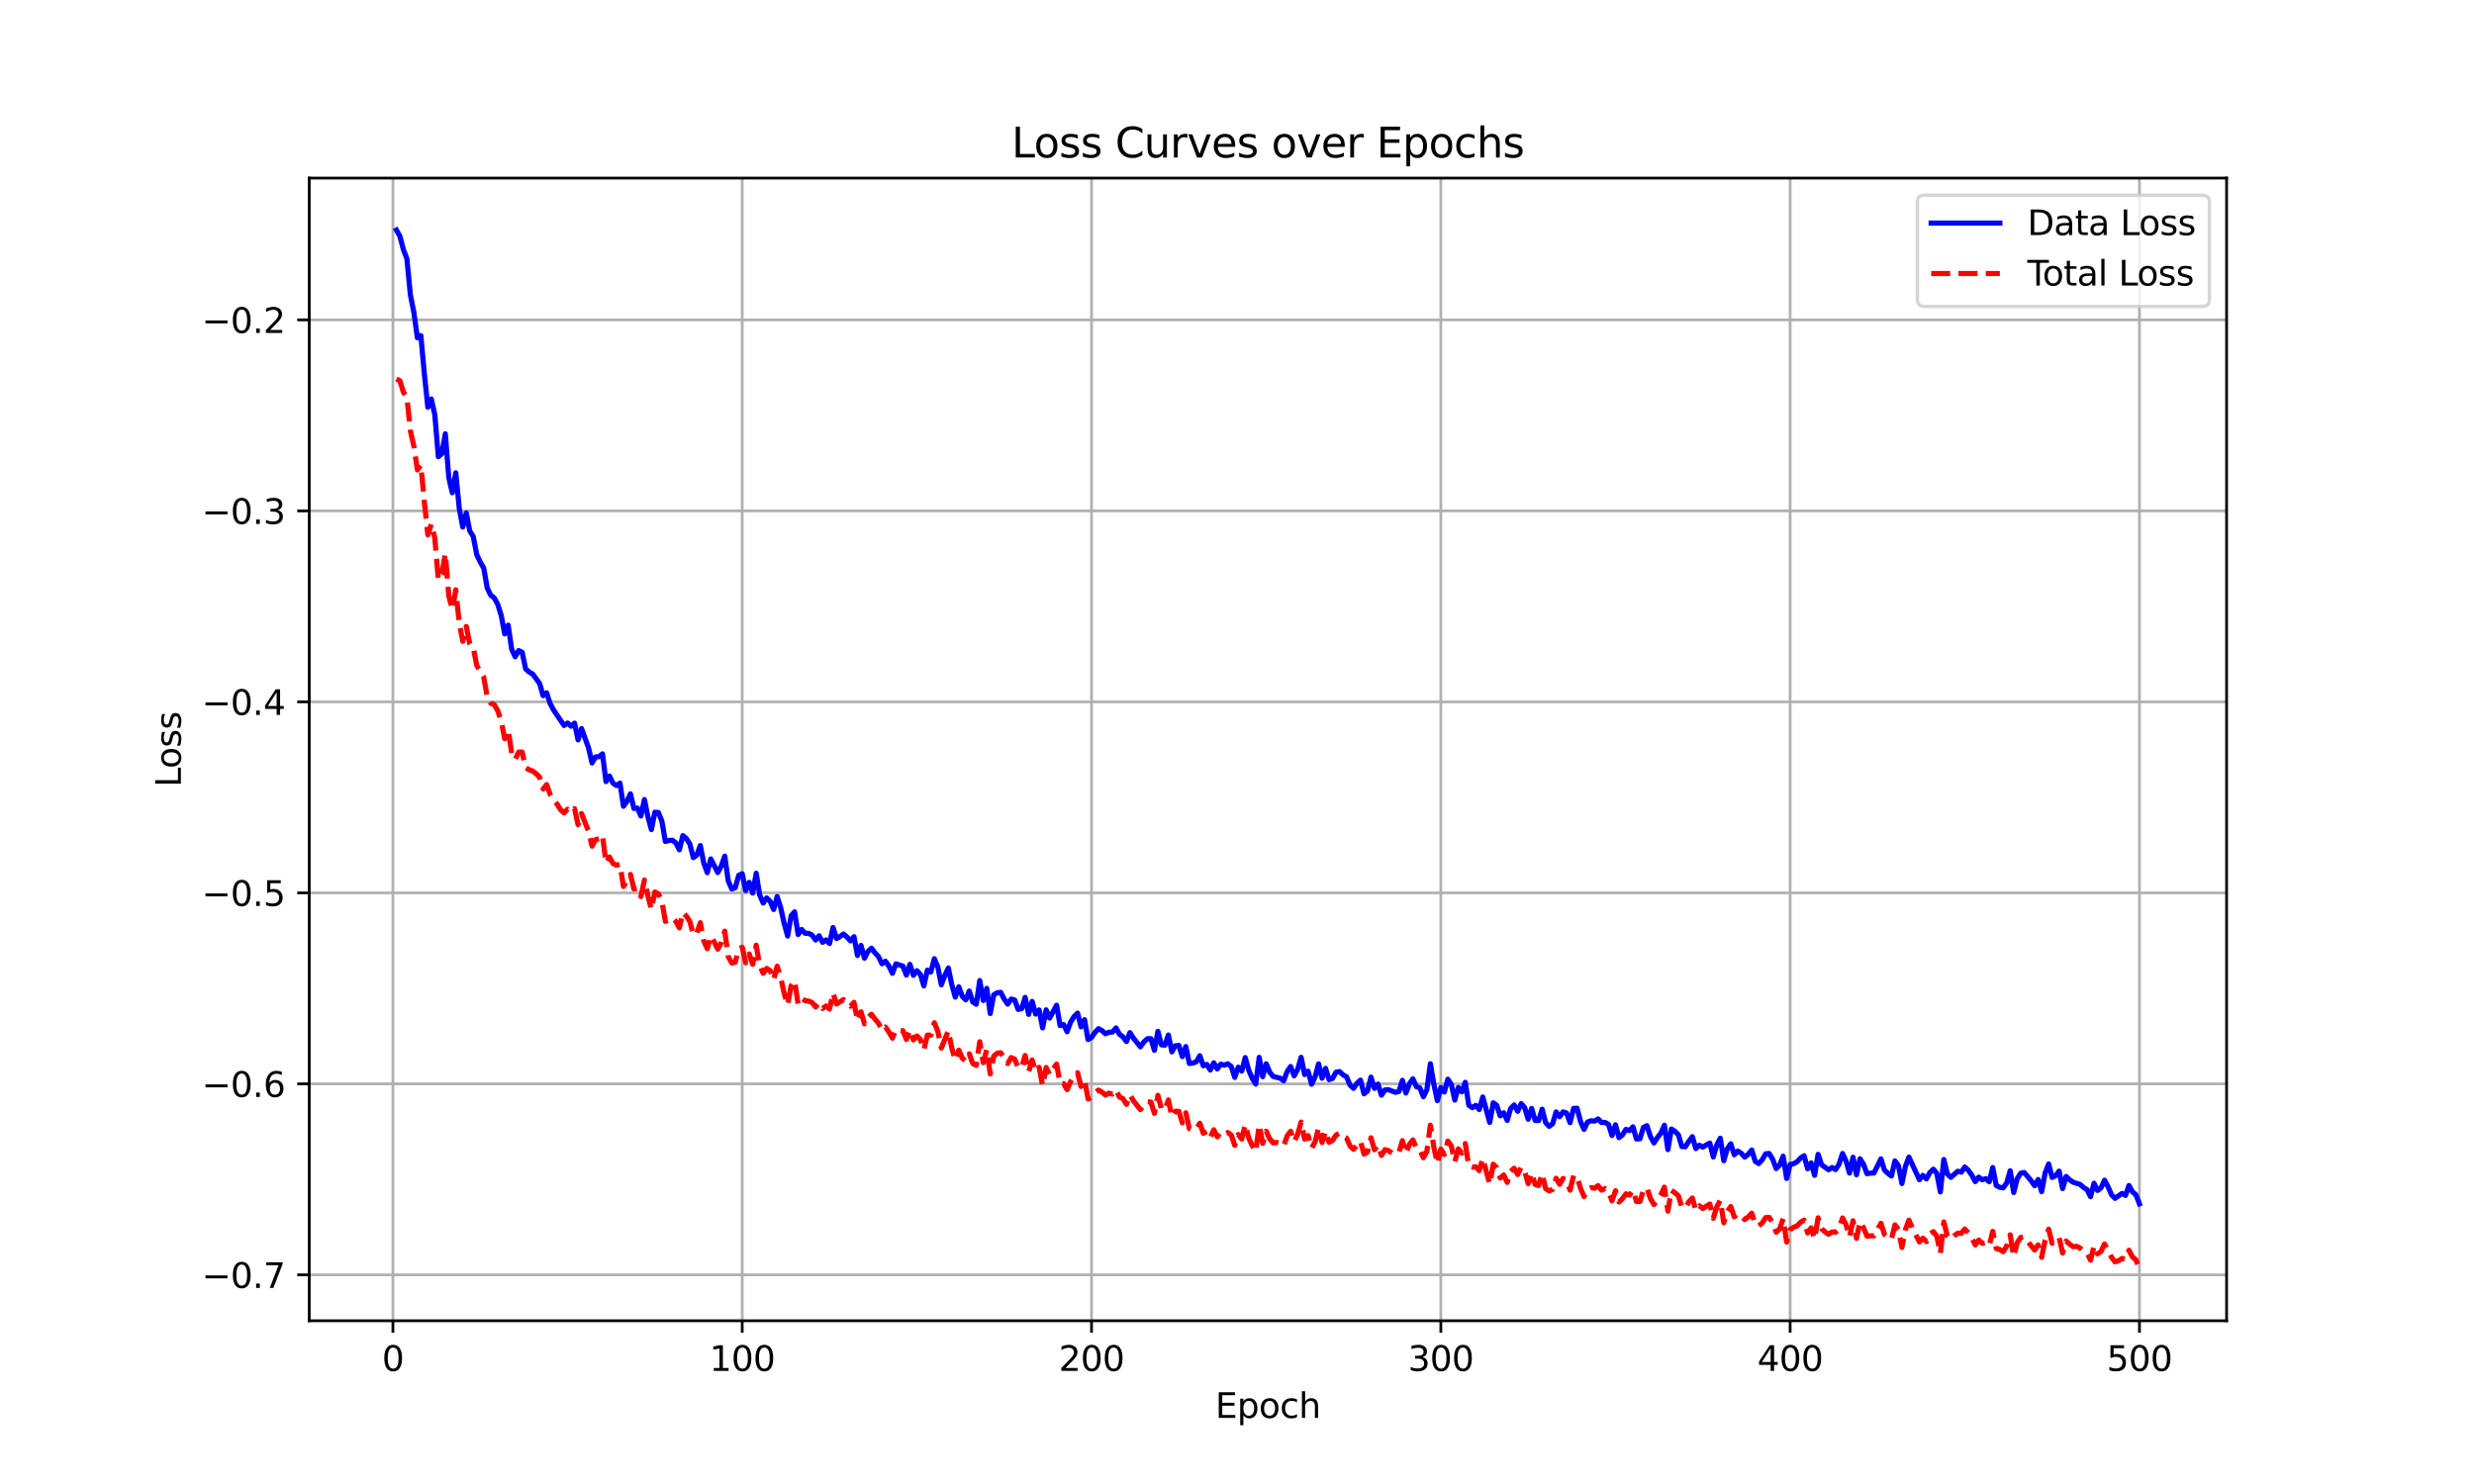 <?xml version="1.0" encoding="utf-8" standalone="no"?>
<!DOCTYPE svg PUBLIC "-//W3C//DTD SVG 1.1//EN"
  "http://www.w3.org/Graphics/SVG/1.1/DTD/svg11.dtd">
<svg xmlns:xlink="http://www.w3.org/1999/xlink" width="720pt" height="432pt" viewBox="0 0 720 432" xmlns="http://www.w3.org/2000/svg" version="1.1">
 <defs>
  <style type="text/css">*{stroke-linejoin: round; stroke-linecap: butt}</style>
 </defs>
 <g id="figure_1">
  <g id="patch_1">
   <path d="M 0 432 
L 720 432 
L 720 0 
L 0 0 
z
" style="fill: #ffffff"/>
  </g>
  <g id="axes_1">
   <g id="patch_2">
    <path d="M 90 384.48 
L 648 384.48 
L 648 51.84 
L 90 51.84 
z
" style="fill: #ffffff"/>
   </g>
   <g id="matplotlib.axis_1">
    <g id="xtick_1">
     <g id="line2d_1">
      <path d="M 114.347 384.48 
L 114.347 51.84 
" clip-path="url(#p9aa59111df)" style="fill: none; stroke: #b0b0b0; stroke-width: 0.8; stroke-linecap: square"/>
     </g>
     <g id="line2d_2">
      <defs>
       <path id="md0931bf621" d="M 0 0 
L 0 3.5 
" style="stroke: #000000; stroke-width: 0.8"/>
      </defs>
      <g>
       <use xlink:href="#md0931bf621" x="114.347" y="384.48" style="stroke: #000000; stroke-width: 0.8"/>
      </g>
     </g>
     <g id="text_1">
      <!-- 0 -->
      <g transform="translate(111.166 399.078) scale(0.1 -0.1)">
       <defs>
        <path id="DejaVuSans-30" d="M 2034 4250 
Q 1547 4250 1301 3770 
Q 1056 3291 1056 2328 
Q 1056 1369 1301 889 
Q 1547 409 2034 409 
Q 2525 409 2770 889 
Q 3016 1369 3016 2328 
Q 3016 3291 2770 3770 
Q 2525 4250 2034 4250 
z
M 2034 4750 
Q 2819 4750 3233 4129 
Q 3647 3509 3647 2328 
Q 3647 1150 3233 529 
Q 2819 -91 2034 -91 
Q 1250 -91 836 529 
Q 422 1150 422 2328 
Q 422 3509 836 4129 
Q 1250 4750 2034 4750 
z
" transform="scale(0.016)"/>
       </defs>
       <use xlink:href="#DejaVuSans-30"/>
      </g>
     </g>
    </g>
    <g id="xtick_2">
     <g id="line2d_3">
      <path d="M 216.005 384.48 
L 216.005 51.84 
" clip-path="url(#p9aa59111df)" style="fill: none; stroke: #b0b0b0; stroke-width: 0.8; stroke-linecap: square"/>
     </g>
     <g id="line2d_4">
      <g>
       <use xlink:href="#md0931bf621" x="216.005" y="384.48" style="stroke: #000000; stroke-width: 0.8"/>
      </g>
     </g>
     <g id="text_2">
      <!-- 100 -->
      <g transform="translate(206.461 399.078) scale(0.1 -0.1)">
       <defs>
        <path id="DejaVuSans-31" d="M 794 531 
L 1825 531 
L 1825 4091 
L 703 3866 
L 703 4441 
L 1819 4666 
L 2450 4666 
L 2450 531 
L 3481 531 
L 3481 0 
L 794 0 
L 794 531 
z
" transform="scale(0.016)"/>
       </defs>
       <use xlink:href="#DejaVuSans-31"/>
       <use xlink:href="#DejaVuSans-30" x="63.623"/>
       <use xlink:href="#DejaVuSans-30" x="127.246"/>
      </g>
     </g>
    </g>
    <g id="xtick_3">
     <g id="line2d_5">
      <path d="M 317.663 384.48 
L 317.663 51.84 
" clip-path="url(#p9aa59111df)" style="fill: none; stroke: #b0b0b0; stroke-width: 0.8; stroke-linecap: square"/>
     </g>
     <g id="line2d_6">
      <g>
       <use xlink:href="#md0931bf621" x="317.663" y="384.48" style="stroke: #000000; stroke-width: 0.8"/>
      </g>
     </g>
     <g id="text_3">
      <!-- 200 -->
      <g transform="translate(308.119 399.078) scale(0.1 -0.1)">
       <defs>
        <path id="DejaVuSans-32" d="M 1228 531 
L 3431 531 
L 3431 0 
L 469 0 
L 469 531 
Q 828 903 1448 1529 
Q 2069 2156 2228 2338 
Q 2531 2678 2651 2914 
Q 2772 3150 2772 3378 
Q 2772 3750 2511 3984 
Q 2250 4219 1831 4219 
Q 1534 4219 1204 4116 
Q 875 4013 500 3803 
L 500 4441 
Q 881 4594 1212 4672 
Q 1544 4750 1819 4750 
Q 2544 4750 2975 4387 
Q 3406 4025 3406 3419 
Q 3406 3131 3298 2873 
Q 3191 2616 2906 2266 
Q 2828 2175 2409 1742 
Q 1991 1309 1228 531 
z
" transform="scale(0.016)"/>
       </defs>
       <use xlink:href="#DejaVuSans-32"/>
       <use xlink:href="#DejaVuSans-30" x="63.623"/>
       <use xlink:href="#DejaVuSans-30" x="127.246"/>
      </g>
     </g>
    </g>
    <g id="xtick_4">
     <g id="line2d_7">
      <path d="M 419.321 384.48 
L 419.321 51.84 
" clip-path="url(#p9aa59111df)" style="fill: none; stroke: #b0b0b0; stroke-width: 0.8; stroke-linecap: square"/>
     </g>
     <g id="line2d_8">
      <g>
       <use xlink:href="#md0931bf621" x="419.321" y="384.48" style="stroke: #000000; stroke-width: 0.8"/>
      </g>
     </g>
     <g id="text_4">
      <!-- 300 -->
      <g transform="translate(409.777 399.078) scale(0.1 -0.1)">
       <defs>
        <path id="DejaVuSans-33" d="M 2597 2516 
Q 3050 2419 3304 2112 
Q 3559 1806 3559 1356 
Q 3559 666 3084 287 
Q 2609 -91 1734 -91 
Q 1441 -91 1130 -33 
Q 819 25 488 141 
L 488 750 
Q 750 597 1062 519 
Q 1375 441 1716 441 
Q 2309 441 2620 675 
Q 2931 909 2931 1356 
Q 2931 1769 2642 2001 
Q 2353 2234 1838 2234 
L 1294 2234 
L 1294 2753 
L 1863 2753 
Q 2328 2753 2575 2939 
Q 2822 3125 2822 3475 
Q 2822 3834 2567 4026 
Q 2313 4219 1838 4219 
Q 1578 4219 1281 4162 
Q 984 4106 628 3988 
L 628 4550 
Q 988 4650 1302 4700 
Q 1616 4750 1894 4750 
Q 2613 4750 3031 4423 
Q 3450 4097 3450 3541 
Q 3450 3153 3228 2886 
Q 3006 2619 2597 2516 
z
" transform="scale(0.016)"/>
       </defs>
       <use xlink:href="#DejaVuSans-33"/>
       <use xlink:href="#DejaVuSans-30" x="63.623"/>
       <use xlink:href="#DejaVuSans-30" x="127.246"/>
      </g>
     </g>
    </g>
    <g id="xtick_5">
     <g id="line2d_9">
      <path d="M 520.979 384.48 
L 520.979 51.84 
" clip-path="url(#p9aa59111df)" style="fill: none; stroke: #b0b0b0; stroke-width: 0.8; stroke-linecap: square"/>
     </g>
     <g id="line2d_10">
      <g>
       <use xlink:href="#md0931bf621" x="520.979" y="384.48" style="stroke: #000000; stroke-width: 0.8"/>
      </g>
     </g>
     <g id="text_5">
      <!-- 400 -->
      <g transform="translate(511.435 399.078) scale(0.1 -0.1)">
       <defs>
        <path id="DejaVuSans-34" d="M 2419 4116 
L 825 1625 
L 2419 1625 
L 2419 4116 
z
M 2253 4666 
L 3047 4666 
L 3047 1625 
L 3713 1625 
L 3713 1100 
L 3047 1100 
L 3047 0 
L 2419 0 
L 2419 1100 
L 313 1100 
L 313 1709 
L 2253 4666 
z
" transform="scale(0.016)"/>
       </defs>
       <use xlink:href="#DejaVuSans-34"/>
       <use xlink:href="#DejaVuSans-30" x="63.623"/>
       <use xlink:href="#DejaVuSans-30" x="127.246"/>
      </g>
     </g>
    </g>
    <g id="xtick_6">
     <g id="line2d_11">
      <path d="M 622.636 384.48 
L 622.636 51.84 
" clip-path="url(#p9aa59111df)" style="fill: none; stroke: #b0b0b0; stroke-width: 0.8; stroke-linecap: square"/>
     </g>
     <g id="line2d_12">
      <g>
       <use xlink:href="#md0931bf621" x="622.636" y="384.48" style="stroke: #000000; stroke-width: 0.8"/>
      </g>
     </g>
     <g id="text_6">
      <!-- 500 -->
      <g transform="translate(613.093 399.078) scale(0.1 -0.1)">
       <defs>
        <path id="DejaVuSans-35" d="M 691 4666 
L 3169 4666 
L 3169 4134 
L 1269 4134 
L 1269 2991 
Q 1406 3038 1543 3061 
Q 1681 3084 1819 3084 
Q 2600 3084 3056 2656 
Q 3513 2228 3513 1497 
Q 3513 744 3044 326 
Q 2575 -91 1722 -91 
Q 1428 -91 1123 -41 
Q 819 9 494 109 
L 494 744 
Q 775 591 1075 516 
Q 1375 441 1709 441 
Q 2250 441 2565 725 
Q 2881 1009 2881 1497 
Q 2881 1984 2565 2268 
Q 2250 2553 1709 2553 
Q 1456 2553 1204 2497 
Q 953 2441 691 2322 
L 691 4666 
z
" transform="scale(0.016)"/>
       </defs>
       <use xlink:href="#DejaVuSans-35"/>
       <use xlink:href="#DejaVuSans-30" x="63.623"/>
       <use xlink:href="#DejaVuSans-30" x="127.246"/>
      </g>
     </g>
    </g>
    <g id="text_7">
     <!-- Epoch -->
     <g transform="translate(353.689 412.757) scale(0.1 -0.1)">
      <defs>
       <path id="DejaVuSans-45" d="M 628 4666 
L 3578 4666 
L 3578 4134 
L 1259 4134 
L 1259 2753 
L 3481 2753 
L 3481 2222 
L 1259 2222 
L 1259 531 
L 3634 531 
L 3634 0 
L 628 0 
L 628 4666 
z
" transform="scale(0.016)"/>
       <path id="DejaVuSans-70" d="M 1159 525 
L 1159 -1331 
L 581 -1331 
L 581 3500 
L 1159 3500 
L 1159 2969 
Q 1341 3281 1617 3432 
Q 1894 3584 2278 3584 
Q 2916 3584 3314 3078 
Q 3713 2572 3713 1747 
Q 3713 922 3314 415 
Q 2916 -91 2278 -91 
Q 1894 -91 1617 61 
Q 1341 213 1159 525 
z
M 3116 1747 
Q 3116 2381 2855 2742 
Q 2594 3103 2138 3103 
Q 1681 3103 1420 2742 
Q 1159 2381 1159 1747 
Q 1159 1113 1420 752 
Q 1681 391 2138 391 
Q 2594 391 2855 752 
Q 3116 1113 3116 1747 
z
" transform="scale(0.016)"/>
       <path id="DejaVuSans-6f" d="M 1959 3097 
Q 1497 3097 1228 2736 
Q 959 2375 959 1747 
Q 959 1119 1226 758 
Q 1494 397 1959 397 
Q 2419 397 2687 759 
Q 2956 1122 2956 1747 
Q 2956 2369 2687 2733 
Q 2419 3097 1959 3097 
z
M 1959 3584 
Q 2709 3584 3137 3096 
Q 3566 2609 3566 1747 
Q 3566 888 3137 398 
Q 2709 -91 1959 -91 
Q 1206 -91 779 398 
Q 353 888 353 1747 
Q 353 2609 779 3096 
Q 1206 3584 1959 3584 
z
" transform="scale(0.016)"/>
       <path id="DejaVuSans-63" d="M 3122 3366 
L 3122 2828 
Q 2878 2963 2633 3030 
Q 2388 3097 2138 3097 
Q 1578 3097 1268 2742 
Q 959 2388 959 1747 
Q 959 1106 1268 751 
Q 1578 397 2138 397 
Q 2388 397 2633 464 
Q 2878 531 3122 666 
L 3122 134 
Q 2881 22 2623 -34 
Q 2366 -91 2075 -91 
Q 1284 -91 818 406 
Q 353 903 353 1747 
Q 353 2603 823 3093 
Q 1294 3584 2113 3584 
Q 2378 3584 2631 3529 
Q 2884 3475 3122 3366 
z
" transform="scale(0.016)"/>
       <path id="DejaVuSans-68" d="M 3513 2113 
L 3513 0 
L 2938 0 
L 2938 2094 
Q 2938 2591 2744 2837 
Q 2550 3084 2163 3084 
Q 1697 3084 1428 2787 
Q 1159 2491 1159 1978 
L 1159 0 
L 581 0 
L 581 4863 
L 1159 4863 
L 1159 2956 
Q 1366 3272 1645 3428 
Q 1925 3584 2291 3584 
Q 2894 3584 3203 3211 
Q 3513 2838 3513 2113 
z
" transform="scale(0.016)"/>
      </defs>
      <use xlink:href="#DejaVuSans-45"/>
      <use xlink:href="#DejaVuSans-70" x="63.184"/>
      <use xlink:href="#DejaVuSans-6f" x="126.66"/>
      <use xlink:href="#DejaVuSans-63" x="187.842"/>
      <use xlink:href="#DejaVuSans-68" x="242.822"/>
     </g>
    </g>
   </g>
   <g id="matplotlib.axis_2">
    <g id="ytick_1">
     <g id="line2d_13">
      <path d="M 90 371.119 
L 648 371.119 
" clip-path="url(#p9aa59111df)" style="fill: none; stroke: #b0b0b0; stroke-width: 0.8; stroke-linecap: square"/>
     </g>
     <g id="line2d_14">
      <defs>
       <path id="m1b718c83cc" d="M 0 0 
L -3.5 0 
" style="stroke: #000000; stroke-width: 0.8"/>
      </defs>
      <g>
       <use xlink:href="#m1b718c83cc" x="90" y="371.119" style="stroke: #000000; stroke-width: 0.8"/>
      </g>
     </g>
     <g id="text_8">
      <!-- −0.7 -->
      <g transform="translate(58.717 374.919) scale(0.1 -0.1)">
       <defs>
        <path id="DejaVuSans-2212" d="M 678 2272 
L 4684 2272 
L 4684 1741 
L 678 1741 
L 678 2272 
z
" transform="scale(0.016)"/>
        <path id="DejaVuSans-2e" d="M 684 794 
L 1344 794 
L 1344 0 
L 684 0 
L 684 794 
z
" transform="scale(0.016)"/>
        <path id="DejaVuSans-37" d="M 525 4666 
L 3525 4666 
L 3525 4397 
L 1831 0 
L 1172 0 
L 2766 4134 
L 525 4134 
L 525 4666 
z
" transform="scale(0.016)"/>
       </defs>
       <use xlink:href="#DejaVuSans-2212"/>
       <use xlink:href="#DejaVuSans-30" x="83.789"/>
       <use xlink:href="#DejaVuSans-2e" x="147.412"/>
       <use xlink:href="#DejaVuSans-37" x="179.199"/>
      </g>
     </g>
    </g>
    <g id="ytick_2">
     <g id="line2d_15">
      <path d="M 90 315.519 
L 648 315.519 
" clip-path="url(#p9aa59111df)" style="fill: none; stroke: #b0b0b0; stroke-width: 0.8; stroke-linecap: square"/>
     </g>
     <g id="line2d_16">
      <g>
       <use xlink:href="#m1b718c83cc" x="90" y="315.519" style="stroke: #000000; stroke-width: 0.8"/>
      </g>
     </g>
     <g id="text_9">
      <!-- −0.6 -->
      <g transform="translate(58.717 319.318) scale(0.1 -0.1)">
       <defs>
        <path id="DejaVuSans-36" d="M 2113 2584 
Q 1688 2584 1439 2293 
Q 1191 2003 1191 1497 
Q 1191 994 1439 701 
Q 1688 409 2113 409 
Q 2538 409 2786 701 
Q 3034 994 3034 1497 
Q 3034 2003 2786 2293 
Q 2538 2584 2113 2584 
z
M 3366 4563 
L 3366 3988 
Q 3128 4100 2886 4159 
Q 2644 4219 2406 4219 
Q 1781 4219 1451 3797 
Q 1122 3375 1075 2522 
Q 1259 2794 1537 2939 
Q 1816 3084 2150 3084 
Q 2853 3084 3261 2657 
Q 3669 2231 3669 1497 
Q 3669 778 3244 343 
Q 2819 -91 2113 -91 
Q 1303 -91 875 529 
Q 447 1150 447 2328 
Q 447 3434 972 4092 
Q 1497 4750 2381 4750 
Q 2619 4750 2861 4703 
Q 3103 4656 3366 4563 
z
" transform="scale(0.016)"/>
       </defs>
       <use xlink:href="#DejaVuSans-2212"/>
       <use xlink:href="#DejaVuSans-30" x="83.789"/>
       <use xlink:href="#DejaVuSans-2e" x="147.412"/>
       <use xlink:href="#DejaVuSans-36" x="179.199"/>
      </g>
     </g>
    </g>
    <g id="ytick_3">
     <g id="line2d_17">
      <path d="M 90 259.919 
L 648 259.919 
" clip-path="url(#p9aa59111df)" style="fill: none; stroke: #b0b0b0; stroke-width: 0.8; stroke-linecap: square"/>
     </g>
     <g id="line2d_18">
      <g>
       <use xlink:href="#m1b718c83cc" x="90" y="259.919" style="stroke: #000000; stroke-width: 0.8"/>
      </g>
     </g>
     <g id="text_10">
      <!-- −0.5 -->
      <g transform="translate(58.717 263.718) scale(0.1 -0.1)">
       <use xlink:href="#DejaVuSans-2212"/>
       <use xlink:href="#DejaVuSans-30" x="83.789"/>
       <use xlink:href="#DejaVuSans-2e" x="147.412"/>
       <use xlink:href="#DejaVuSans-35" x="179.199"/>
      </g>
     </g>
    </g>
    <g id="ytick_4">
     <g id="line2d_19">
      <path d="M 90 204.318 
L 648 204.318 
" clip-path="url(#p9aa59111df)" style="fill: none; stroke: #b0b0b0; stroke-width: 0.8; stroke-linecap: square"/>
     </g>
     <g id="line2d_20">
      <g>
       <use xlink:href="#m1b718c83cc" x="90" y="204.318" style="stroke: #000000; stroke-width: 0.8"/>
      </g>
     </g>
     <g id="text_11">
      <!-- −0.4 -->
      <g transform="translate(58.717 208.118) scale(0.1 -0.1)">
       <use xlink:href="#DejaVuSans-2212"/>
       <use xlink:href="#DejaVuSans-30" x="83.789"/>
       <use xlink:href="#DejaVuSans-2e" x="147.412"/>
       <use xlink:href="#DejaVuSans-34" x="179.199"/>
      </g>
     </g>
    </g>
    <g id="ytick_5">
     <g id="line2d_21">
      <path d="M 90 148.718 
L 648 148.718 
" clip-path="url(#p9aa59111df)" style="fill: none; stroke: #b0b0b0; stroke-width: 0.8; stroke-linecap: square"/>
     </g>
     <g id="line2d_22">
      <g>
       <use xlink:href="#m1b718c83cc" x="90" y="148.718" style="stroke: #000000; stroke-width: 0.8"/>
      </g>
     </g>
     <g id="text_12">
      <!-- −0.3 -->
      <g transform="translate(58.717 152.517) scale(0.1 -0.1)">
       <use xlink:href="#DejaVuSans-2212"/>
       <use xlink:href="#DejaVuSans-30" x="83.789"/>
       <use xlink:href="#DejaVuSans-2e" x="147.412"/>
       <use xlink:href="#DejaVuSans-33" x="179.199"/>
      </g>
     </g>
    </g>
    <g id="ytick_6">
     <g id="line2d_23">
      <path d="M 90 93.118 
L 648 93.118 
" clip-path="url(#p9aa59111df)" style="fill: none; stroke: #b0b0b0; stroke-width: 0.8; stroke-linecap: square"/>
     </g>
     <g id="line2d_24">
      <g>
       <use xlink:href="#m1b718c83cc" x="90" y="93.118" style="stroke: #000000; stroke-width: 0.8"/>
      </g>
     </g>
     <g id="text_13">
      <!-- −0.2 -->
      <g transform="translate(58.717 96.917) scale(0.1 -0.1)">
       <use xlink:href="#DejaVuSans-2212"/>
       <use xlink:href="#DejaVuSans-30" x="83.789"/>
       <use xlink:href="#DejaVuSans-2e" x="147.412"/>
       <use xlink:href="#DejaVuSans-32" x="179.199"/>
      </g>
     </g>
    </g>
    <g id="text_14">
     <!-- Loss -->
     <g transform="translate(52.638 229.127) rotate(-90) scale(0.1 -0.1)">
      <defs>
       <path id="DejaVuSans-4c" d="M 628 4666 
L 1259 4666 
L 1259 531 
L 3531 531 
L 3531 0 
L 628 0 
L 628 4666 
z
" transform="scale(0.016)"/>
       <path id="DejaVuSans-73" d="M 2834 3397 
L 2834 2853 
Q 2591 2978 2328 3040 
Q 2066 3103 1784 3103 
Q 1356 3103 1142 2972 
Q 928 2841 928 2578 
Q 928 2378 1081 2264 
Q 1234 2150 1697 2047 
L 1894 2003 
Q 2506 1872 2764 1633 
Q 3022 1394 3022 966 
Q 3022 478 2636 193 
Q 2250 -91 1575 -91 
Q 1294 -91 989 -36 
Q 684 19 347 128 
L 347 722 
Q 666 556 975 473 
Q 1284 391 1588 391 
Q 1994 391 2212 530 
Q 2431 669 2431 922 
Q 2431 1156 2273 1281 
Q 2116 1406 1581 1522 
L 1381 1569 
Q 847 1681 609 1914 
Q 372 2147 372 2553 
Q 372 3047 722 3315 
Q 1072 3584 1716 3584 
Q 2034 3584 2315 3537 
Q 2597 3491 2834 3397 
z
" transform="scale(0.016)"/>
      </defs>
      <use xlink:href="#DejaVuSans-4c"/>
      <use xlink:href="#DejaVuSans-6f" x="53.963"/>
      <use xlink:href="#DejaVuSans-73" x="115.145"/>
      <use xlink:href="#DejaVuSans-73" x="167.244"/>
     </g>
    </g>
   </g>
   <g id="line2d_25">
    <path d="M 115.364 66.96 
L 116.38 68.763 
L 117.397 72.658 
L 118.413 75.297 
L 119.43 85.831 
L 120.447 90.943 
L 121.463 98.321 
L 122.48 97.7 
L 123.496 108.821 
L 124.513 118.547 
L 125.529 116.144 
L 126.546 120.804 
L 127.563 132.941 
L 128.579 132.092 
L 129.596 126.277 
L 130.612 139.016 
L 131.629 143.449 
L 132.645 137.629 
L 133.662 148.074 
L 134.679 153.438 
L 135.695 149.319 
L 136.712 154.542 
L 137.728 156.191 
L 138.745 161.476 
L 139.762 163.608 
L 140.778 165.355 
L 141.795 171.168 
L 142.811 173.269 
L 143.828 174.049 
L 144.844 175.907 
L 145.861 179.138 
L 146.878 184.533 
L 147.894 181.985 
L 148.911 189.017 
L 149.927 191.183 
L 150.944 189.385 
L 151.96 189.88 
L 152.977 194.713 
L 153.994 195.627 
L 155.01 196.203 
L 157.043 198.959 
L 158.06 202.521 
L 159.077 201.678 
L 160.093 204.81 
L 161.11 206.683 
L 164.159 211.195 
L 165.176 210.478 
L 166.193 211.406 
L 167.209 210.5 
L 168.226 215.386 
L 169.242 212.081 
L 171.275 217.697 
L 172.292 222.094 
L 173.309 220.345 
L 174.325 220.271 
L 175.342 219.447 
L 176.358 227.524 
L 177.375 225.894 
L 178.392 228.001 
L 179.408 228.671 
L 180.425 227.957 
L 181.441 234.711 
L 182.458 233.254 
L 183.474 231.089 
L 184.491 235.347 
L 185.508 235.227 
L 186.524 237.547 
L 187.541 232.756 
L 188.557 237.706 
L 189.574 241.498 
L 190.59 236.434 
L 191.607 236.525 
L 192.624 239.03 
L 193.64 244.962 
L 194.657 244.67 
L 195.673 244.591 
L 196.69 245.378 
L 197.707 247.376 
L 198.723 243.247 
L 199.74 244.106 
L 200.756 245.688 
L 201.773 249.662 
L 202.789 248.899 
L 203.806 246.14 
L 204.823 251.265 
L 205.839 254.029 
L 206.856 250.034 
L 208.889 254.013 
L 209.905 252.112 
L 210.922 249.214 
L 211.939 256.418 
L 212.955 258.756 
L 213.972 258.423 
L 214.988 254.807 
L 216.005 254.347 
L 217.021 259.246 
L 218.038 256.849 
L 219.055 259.974 
L 220.071 254.196 
L 221.088 260.563 
L 222.104 262.878 
L 223.121 261.398 
L 224.138 262.384 
L 225.154 264.771 
L 226.171 260.98 
L 227.187 264.188 
L 228.204 268.765 
L 229.22 272.493 
L 230.237 266.575 
L 231.254 265.44 
L 232.27 272.046 
L 233.287 270.557 
L 234.303 271.678 
L 235.32 271.701 
L 236.336 272.202 
L 237.353 273.646 
L 238.37 272.403 
L 239.386 274.304 
L 240.403 273.608 
L 241.419 274.659 
L 242.436 269.993 
L 243.453 273.218 
L 244.469 272.622 
L 245.486 271.887 
L 246.502 272.783 
L 247.519 273.896 
L 248.535 272.675 
L 249.552 278.147 
L 250.569 275.211 
L 251.585 278.942 
L 252.602 276.962 
L 253.618 276.023 
L 254.635 277.366 
L 255.651 278.462 
L 256.668 280.556 
L 257.685 279.807 
L 258.701 281.257 
L 259.718 283.344 
L 260.734 280.575 
L 262.768 281.244 
L 263.784 283.858 
L 264.801 280.728 
L 265.817 283.913 
L 266.834 282.573 
L 267.85 283.632 
L 268.867 287.005 
L 269.884 282.411 
L 270.9 282.949 
L 271.917 279.07 
L 272.933 281.508 
L 273.95 286.682 
L 274.966 283.964 
L 275.983 281.784 
L 277 286.639 
L 278.016 290.261 
L 279.033 287.27 
L 280.049 290.023 
L 281.066 291.054 
L 282.083 288.5 
L 283.099 291.674 
L 284.116 292.33 
L 285.132 285.44 
L 286.149 291.254 
L 287.165 287.716 
L 288.182 295.041 
L 289.199 289.605 
L 290.215 289.003 
L 291.232 288.879 
L 292.248 290.838 
L 293.265 292.303 
L 294.281 290.829 
L 295.298 291.094 
L 296.315 293.841 
L 297.331 293.639 
L 298.348 290.346 
L 299.364 295.292 
L 300.381 291.525 
L 301.398 295.209 
L 302.414 293.997 
L 303.431 299.218 
L 304.447 293.968 
L 305.464 296.365 
L 307.497 292.615 
L 308.514 298.55 
L 309.53 298.246 
L 310.547 300.335 
L 311.563 297.561 
L 312.58 295.937 
L 313.596 294.916 
L 314.613 298.92 
L 315.63 296.83 
L 316.646 302.617 
L 317.663 301.984 
L 318.679 300.541 
L 319.696 299.438 
L 320.713 300.032 
L 321.729 300.924 
L 322.746 300.496 
L 323.762 300.441 
L 324.779 299.222 
L 325.795 301.068 
L 326.812 301.849 
L 327.829 303.197 
L 328.845 300.602 
L 329.862 302.205 
L 331.895 304.744 
L 332.911 303.304 
L 333.928 302.377 
L 334.945 302.364 
L 335.961 305.761 
L 336.978 300.219 
L 337.994 304.149 
L 339.011 304.252 
L 340.028 301.286 
L 341.044 306.193 
L 342.061 304.422 
L 343.077 304.318 
L 344.094 307.591 
L 345.11 304.654 
L 346.127 309.579 
L 347.144 309.461 
L 348.16 309.089 
L 349.177 307.324 
L 350.193 310.256 
L 351.21 309.852 
L 352.226 311.492 
L 353.243 309.382 
L 354.26 311.182 
L 355.276 309.784 
L 356.293 310.07 
L 357.309 309.679 
L 358.326 310.447 
L 359.343 313.633 
L 360.359 310.659 
L 361.376 311.792 
L 362.392 307.862 
L 363.409 311.514 
L 364.425 313.894 
L 365.442 315.578 
L 366.459 307.797 
L 367.475 313.428 
L 368.492 309.667 
L 369.508 312.1 
L 370.525 313.363 
L 372.558 313.861 
L 373.575 314.623 
L 374.591 311.942 
L 375.608 310.467 
L 376.624 313.189 
L 377.641 311.325 
L 378.657 307.781 
L 379.674 312.801 
L 380.691 311.827 
L 381.707 315.616 
L 382.724 313.465 
L 383.74 309.702 
L 384.757 313.872 
L 385.774 311.013 
L 386.79 314.294 
L 387.807 313.925 
L 388.823 312.125 
L 389.84 311.945 
L 390.856 312.895 
L 391.873 313.446 
L 392.89 315.865 
L 393.906 316.818 
L 394.923 315.347 
L 395.939 314.431 
L 396.956 318.417 
L 397.972 317.587 
L 398.989 313.564 
L 400.006 316.831 
L 401.022 315.582 
L 402.039 318.81 
L 403.055 317.283 
L 404.072 317.208 
L 406.105 317.996 
L 407.122 317.72 
L 408.138 314.5 
L 409.155 318.179 
L 410.171 315.511 
L 411.188 314.051 
L 412.205 316.348 
L 413.221 316.668 
L 414.238 319.265 
L 415.254 317.249 
L 416.271 309.648 
L 417.287 315.634 
L 418.304 320.396 
L 419.321 316.586 
L 420.337 317.895 
L 421.354 314.152 
L 422.37 315.697 
L 423.387 320.244 
L 424.404 316.56 
L 425.42 317.846 
L 426.437 315.06 
L 427.453 321.713 
L 428.47 322.453 
L 429.486 321.772 
L 430.503 323.002 
L 431.52 319.332 
L 433.553 326.753 
L 434.569 321.033 
L 435.586 321.779 
L 436.602 324.831 
L 437.619 323.927 
L 438.636 326.164 
L 439.652 322.659 
L 440.669 321.655 
L 441.685 323.508 
L 442.702 321.278 
L 443.719 322.435 
L 444.735 325.804 
L 445.752 322.687 
L 446.768 326.161 
L 447.785 326.211 
L 448.801 322.886 
L 449.818 326.804 
L 450.835 327.885 
L 451.851 327.13 
L 452.868 323.677 
L 453.884 325.084 
L 454.901 323.67 
L 455.917 324.01 
L 456.934 326.812 
L 457.951 322.667 
L 458.967 322.609 
L 459.984 326.487 
L 461 328.791 
L 462.017 326.644 
L 463.034 326.257 
L 464.05 326.359 
L 465.067 325.719 
L 466.083 326.766 
L 467.1 326.724 
L 468.116 327.32 
L 469.133 330.545 
L 470.15 327.432 
L 471.166 331.181 
L 472.183 330.37 
L 473.199 328.762 
L 474.216 329.132 
L 475.232 328.015 
L 476.249 331.561 
L 477.266 331.495 
L 478.282 328.193 
L 479.299 327.694 
L 480.315 330.846 
L 481.332 332.72 
L 482.349 331.151 
L 483.365 329.854 
L 484.382 327.552 
L 485.398 334.663 
L 486.415 328.666 
L 487.431 329.3 
L 488.448 330.331 
L 489.465 333.77 
L 490.481 333.815 
L 491.498 332.247 
L 492.514 330.892 
L 493.531 334.356 
L 494.547 333.387 
L 495.564 333.952 
L 496.581 333.285 
L 497.597 332.755 
L 498.614 336.801 
L 499.63 333.308 
L 500.647 331.331 
L 501.664 337.889 
L 502.68 334.412 
L 503.697 332.97 
L 504.713 336.159 
L 505.73 335.068 
L 506.746 335.71 
L 507.763 336.842 
L 508.78 336.021 
L 509.796 334.771 
L 510.813 338.06 
L 511.829 338.723 
L 512.846 337.624 
L 513.862 335.88 
L 514.879 335.791 
L 515.896 337.471 
L 516.912 340.181 
L 517.929 339.162 
L 518.945 336.562 
L 519.962 343.046 
L 520.979 338.994 
L 521.995 338.757 
L 523.012 338.183 
L 524.028 337.103 
L 525.045 336.444 
L 526.061 340.222 
L 527.078 338.524 
L 528.095 342.15 
L 529.111 336.029 
L 530.128 339.061 
L 532.161 340.525 
L 533.177 339.872 
L 534.194 340.48 
L 535.211 338.892 
L 536.227 335.786 
L 537.244 337.96 
L 538.26 341.493 
L 539.277 336.882 
L 540.293 341.987 
L 541.31 337.311 
L 542.327 338.915 
L 543.343 341.667 
L 544.36 341.501 
L 545.376 341.465 
L 547.41 337.349 
L 548.426 340.621 
L 549.443 341.577 
L 550.459 342.356 
L 551.476 337.936 
L 552.492 339.337 
L 553.509 344.535 
L 554.526 339.54 
L 555.542 336.838 
L 558.592 343.417 
L 559.608 342.153 
L 560.625 343.174 
L 561.642 341.34 
L 562.658 340.351 
L 563.675 341.568 
L 564.691 346.974 
L 565.708 337.537 
L 566.725 341.739 
L 567.741 342.73 
L 569.774 340.948 
L 570.791 341.214 
L 571.807 339.713 
L 572.824 340.655 
L 573.841 342.074 
L 574.857 343.98 
L 575.874 342.671 
L 576.89 343.443 
L 577.907 343.098 
L 578.923 344.014 
L 579.94 339.881 
L 580.957 345.104 
L 581.973 345.627 
L 582.99 345.782 
L 584.006 344.34 
L 585.023 340.808 
L 586.04 347.157 
L 587.056 343.129 
L 588.073 341.54 
L 589.089 341.31 
L 591.122 343.721 
L 592.139 345.176 
L 593.156 343.352 
L 594.172 346.912 
L 595.189 341.429 
L 596.205 338.829 
L 597.222 342.765 
L 598.238 342.274 
L 599.255 340.915 
L 600.272 346.01 
L 601.288 342.475 
L 602.305 343.431 
L 603.321 344.142 
L 605.355 344.793 
L 606.371 345.666 
L 607.388 346.308 
L 608.404 348.357 
L 609.421 344.451 
L 610.437 346.547 
L 611.454 345.787 
L 612.471 343.563 
L 613.487 345.465 
L 614.504 347.78 
L 615.52 348.844 
L 617.553 347.409 
L 618.57 347.993 
L 619.587 345.097 
L 620.603 346.949 
L 621.62 347.829 
L 622.636 350.433 
L 622.636 350.433 
" clip-path="url(#p9aa59111df)" style="fill: none; stroke: #0000ff; stroke-width: 1.5; stroke-linecap: square"/>
   </g>
   <g id="line2d_26">
    <path d="M 115.364 110.303 
L 116.38 110.86 
L 117.397 114.153 
L 118.413 115.566 
L 119.43 125.426 
L 120.447 129.898 
L 121.463 136.799 
L 122.48 135.346 
L 123.496 146.142 
L 124.513 155.691 
L 125.529 152.55 
L 126.546 156.69 
L 127.563 168.743 
L 128.579 167.151 
L 129.596 161.102 
L 130.612 173.454 
L 131.629 177.428 
L 132.645 171.683 
L 133.662 181.414 
L 134.679 186.679 
L 135.695 182.376 
L 136.712 187.397 
L 137.728 188.466 
L 138.745 193.751 
L 140.778 197.113 
L 141.795 202.883 
L 142.811 204.722 
L 143.828 205.106 
L 144.844 206.877 
L 145.861 209.901 
L 146.878 215.026 
L 147.894 212.483 
L 148.911 219.209 
L 149.927 221.079 
L 150.944 218.937 
L 151.96 218.928 
L 152.977 223.471 
L 153.994 224.074 
L 155.01 224.436 
L 156.027 225.226 
L 157.043 226.238 
L 158.06 229.68 
L 159.077 228.396 
L 160.093 231.204 
L 161.11 232.795 
L 162.126 234.102 
L 163.143 235.683 
L 164.159 236.644 
L 165.176 235.568 
L 166.193 236.357 
L 167.209 235.402 
L 168.226 240.043 
L 169.242 236.834 
L 171.275 241.992 
L 172.292 246.318 
L 173.309 244.414 
L 174.325 244.162 
L 175.342 243.147 
L 176.358 251.242 
L 177.375 249.473 
L 178.392 251.367 
L 179.408 251.857 
L 180.425 251.591 
L 181.441 258.056 
L 182.458 256.451 
L 183.474 254.548 
L 184.491 258.789 
L 185.508 258.574 
L 186.524 260.979 
L 187.541 256.169 
L 188.557 260.831 
L 189.574 264.695 
L 190.59 259.669 
L 191.607 260.195 
L 192.624 262.294 
L 193.64 268.214 
L 195.673 267.22 
L 196.69 268.213 
L 197.707 270.105 
L 198.723 265.656 
L 199.74 266.679 
L 200.756 268.25 
L 201.773 272.122 
L 202.789 271.629 
L 203.806 268.586 
L 204.823 273.962 
L 205.839 276.165 
L 206.856 272.499 
L 207.872 274.224 
L 208.889 276.31 
L 209.905 274.405 
L 210.922 271.063 
L 211.939 278.461 
L 212.955 280.312 
L 213.972 280.124 
L 214.988 276.211 
L 216.005 275.747 
L 217.021 280.28 
L 218.038 277.713 
L 219.055 280.705 
L 220.071 275.147 
L 221.088 281.064 
L 222.104 283.334 
L 223.121 281.916 
L 224.138 282.565 
L 225.154 285.222 
L 226.171 281.266 
L 227.187 284.485 
L 228.204 289.118 
L 229.22 292.557 
L 230.237 286.956 
L 231.254 285.529 
L 232.27 292.262 
L 233.287 290.655 
L 234.303 291.297 
L 235.32 291.418 
L 236.336 291.842 
L 237.353 293.121 
L 238.37 291.999 
L 239.386 293.572 
L 240.403 292.839 
L 241.419 293.735 
L 242.436 289.067 
L 243.453 292.27 
L 245.486 290.975 
L 247.519 292.914 
L 248.535 291.788 
L 249.552 297.118 
L 250.569 294.545 
L 251.585 298.041 
L 252.602 296.174 
L 253.618 295.243 
L 254.635 296.657 
L 255.651 297.823 
L 256.668 299.873 
L 257.685 298.962 
L 258.701 300.447 
L 259.718 302.21 
L 260.734 299.714 
L 262.768 300.043 
L 263.784 302.594 
L 264.801 299.851 
L 265.817 302.723 
L 266.834 301.563 
L 267.85 302.595 
L 268.867 305.588 
L 269.884 301.315 
L 270.9 301.329 
L 271.917 297.722 
L 272.933 300.256 
L 273.95 305.09 
L 275.983 300.053 
L 277 305.101 
L 278.016 308.6 
L 279.033 305.693 
L 280.049 308.011 
L 281.066 308.965 
L 282.083 306.778 
L 283.099 309.584 
L 284.116 310.133 
L 285.132 303.241 
L 286.149 309.339 
L 287.165 305.561 
L 288.182 312.618 
L 289.199 307.436 
L 290.215 306.586 
L 291.232 306.45 
L 293.265 309.592 
L 294.281 307.858 
L 295.298 308.33 
L 296.315 310.81 
L 297.331 310.729 
L 298.348 307.244 
L 299.364 312.043 
L 300.381 308.552 
L 301.398 311.928 
L 302.414 310.698 
L 303.431 316.011 
L 304.447 310.738 
L 305.464 312.876 
L 306.48 311.124 
L 307.497 309.768 
L 308.514 315.421 
L 309.53 315.433 
L 310.547 317.219 
L 311.563 314.884 
L 312.58 313.15 
L 313.596 312.277 
L 314.613 316.275 
L 315.63 314.191 
L 316.646 319.901 
L 317.663 319.493 
L 318.679 318.078 
L 319.696 317.326 
L 320.713 317.921 
L 321.729 318.772 
L 322.746 318.237 
L 323.762 318.491 
L 324.779 317.285 
L 325.795 319.361 
L 326.812 319.811 
L 327.829 321.47 
L 328.845 318.731 
L 329.862 320.462 
L 331.895 323.01 
L 332.911 321.468 
L 333.928 320.707 
L 334.945 320.822 
L 335.961 324.086 
L 336.978 318.856 
L 337.994 322.671 
L 339.011 323.071 
L 340.028 320.196 
L 341.044 325.077 
L 342.061 323.48 
L 343.077 323.521 
L 344.094 326.852 
L 345.11 323.941 
L 346.127 328.546 
L 347.144 328.917 
L 348.16 328.651 
L 349.177 326.966 
L 350.193 329.92 
L 351.21 329.334 
L 352.226 331.101 
L 353.243 328.882 
L 354.26 330.942 
L 355.276 329.563 
L 356.293 330.148 
L 357.309 329.676 
L 358.326 330.393 
L 359.343 333.404 
L 360.359 330.252 
L 361.376 331.593 
L 362.392 327.392 
L 363.409 331.283 
L 364.425 333.462 
L 365.442 335.247 
L 366.459 327.424 
L 367.475 332.834 
L 368.492 329.3 
L 369.508 331.49 
L 370.525 332.711 
L 371.541 332.562 
L 372.558 332.822 
L 373.575 333.604 
L 374.591 330.672 
L 375.608 329.305 
L 376.624 332.313 
L 377.641 330.228 
L 378.657 326.635 
L 379.674 331.585 
L 380.691 330.578 
L 381.707 334.19 
L 382.724 332.429 
L 383.74 328.195 
L 384.757 332.577 
L 385.774 329.32 
L 386.79 332.523 
L 387.807 331.972 
L 388.823 330.411 
L 389.84 329.816 
L 390.856 330.791 
L 391.873 331.286 
L 392.89 333.597 
L 393.906 334.569 
L 395.939 332.236 
L 396.956 335.963 
L 397.972 335.36 
L 398.989 331.212 
L 400.006 334.69 
L 401.022 333.367 
L 402.039 336.343 
L 403.055 334.679 
L 404.072 334.934 
L 405.089 335.649 
L 406.105 335.727 
L 407.122 335.521 
L 408.138 332.054 
L 409.155 335.704 
L 410.171 333.137 
L 411.188 331.829 
L 412.205 334.23 
L 413.221 334.743 
L 414.238 337.015 
L 415.254 335.168 
L 416.271 327.542 
L 417.287 333.923 
L 418.304 338.7 
L 419.321 334.531 
L 420.337 336.092 
L 421.354 332.162 
L 422.37 333.57 
L 423.387 338.187 
L 424.404 334.428 
L 425.42 335.668 
L 426.437 332.888 
L 427.453 339.476 
L 428.47 339.758 
L 429.486 339.66 
L 430.503 340.771 
L 431.52 337.221 
L 433.553 344.698 
L 434.569 338.905 
L 435.586 339.886 
L 436.602 342.924 
L 437.619 342.037 
L 438.636 344.202 
L 439.652 340.949 
L 440.669 340.088 
L 441.685 341.905 
L 442.702 339.741 
L 443.719 340.947 
L 444.735 344.565 
L 445.752 341.451 
L 446.768 344.808 
L 447.785 345.118 
L 448.801 341.678 
L 449.818 345.998 
L 450.835 346.681 
L 451.851 346.241 
L 452.868 343.002 
L 453.884 344.754 
L 454.901 343.066 
L 455.917 343.546 
L 456.934 346.464 
L 457.951 342.21 
L 458.967 342.546 
L 459.984 345.961 
L 461 348.334 
L 462.017 346.254 
L 463.034 345.74 
L 464.05 345.903 
L 465.067 345.134 
L 466.083 346.454 
L 467.1 345.99 
L 468.116 346.808 
L 469.133 349.565 
L 470.15 346.634 
L 471.166 349.901 
L 472.183 348.941 
L 473.199 347.524 
L 474.216 347.899 
L 475.232 346.501 
L 476.249 349.738 
L 477.266 349.76 
L 478.282 346.445 
L 479.299 345.814 
L 480.315 348.866 
L 481.332 350.664 
L 483.365 347.788 
L 484.382 345.585 
L 485.398 352.566 
L 486.415 346.525 
L 487.431 347.194 
L 488.448 348.103 
L 489.465 351.379 
L 490.481 351.606 
L 491.498 349.849 
L 492.514 348.738 
L 493.531 352.307 
L 494.547 351.002 
L 495.564 351.793 
L 497.597 350.497 
L 498.614 354.644 
L 499.63 351.302 
L 500.647 349.42 
L 501.664 355.937 
L 502.68 352.669 
L 503.697 351.233 
L 504.713 354.228 
L 505.73 353.345 
L 506.746 354.051 
L 507.763 355.002 
L 508.78 354.264 
L 509.796 353.169 
L 510.813 356.341 
L 511.829 356.809 
L 512.846 356.041 
L 513.862 354.427 
L 514.879 354.373 
L 515.896 355.948 
L 516.912 358.681 
L 517.929 357.723 
L 518.945 354.736 
L 519.962 361.56 
L 520.979 357.913 
L 521.995 357.27 
L 523.012 356.84 
L 524.028 355.792 
L 525.045 355.187 
L 526.061 358.902 
L 527.078 357.425 
L 528.095 360.667 
L 529.111 354.513 
L 530.128 357.718 
L 531.144 358.591 
L 532.161 359.294 
L 533.177 358.625 
L 534.194 358.682 
L 535.211 357.705 
L 536.227 354.555 
L 537.244 356.493 
L 538.26 360.043 
L 539.277 355.366 
L 540.293 360.488 
L 541.31 355.637 
L 542.327 357.377 
L 543.343 359.848 
L 544.36 359.744 
L 545.376 359.757 
L 547.41 356.109 
L 548.426 359.337 
L 549.443 360.239 
L 550.459 360.764 
L 551.476 356.57 
L 552.492 357.934 
L 553.509 363.137 
L 554.526 357.901 
L 555.542 355.19 
L 556.559 357.537 
L 558.592 361.525 
L 559.608 360.428 
L 560.625 361.429 
L 561.642 359.256 
L 562.658 358.522 
L 563.675 359.896 
L 564.691 364.917 
L 565.708 355.705 
L 566.725 359.811 
L 567.741 360.702 
L 568.758 359.702 
L 569.774 358.982 
L 570.791 359.017 
L 571.807 357.758 
L 572.824 358.886 
L 573.841 360.406 
L 574.857 362.39 
L 575.874 360.986 
L 576.89 361.933 
L 577.907 361.799 
L 578.923 362.639 
L 579.94 358.444 
L 580.957 363.449 
L 581.973 363.732 
L 582.99 364.37 
L 584.006 362.717 
L 585.023 359.454 
L 586.04 365.805 
L 587.056 361.763 
L 588.073 360.215 
L 589.089 360.079 
L 591.122 362.656 
L 592.139 363.887 
L 593.156 362.404 
L 594.172 366 
L 595.189 360.975 
L 596.205 357.815 
L 597.222 361.928 
L 598.238 361.251 
L 599.255 360.229 
L 600.272 364.746 
L 601.288 361.26 
L 602.305 362.174 
L 603.321 362.919 
L 604.338 362.81 
L 605.355 363.311 
L 606.371 364.165 
L 607.388 364.728 
L 608.404 366.846 
L 609.421 362.67 
L 610.437 364.991 
L 611.454 364.301 
L 612.471 362.122 
L 614.504 365.993 
L 615.52 367.325 
L 616.537 367.018 
L 617.553 366.335 
L 618.57 366.59 
L 619.587 363.953 
L 620.603 365.907 
L 621.62 366.763 
L 622.636 369.36 
L 622.636 369.36 
" clip-path="url(#p9aa59111df)" style="fill: none; stroke-dasharray: 5.55,2.4; stroke-dashoffset: 0; stroke: #ff0000; stroke-width: 1.5"/>
   </g>
   <g id="patch_3">
    <path d="M 90 384.48 
L 90 51.84 
" style="fill: none; stroke: #000000; stroke-width: 0.8; stroke-linejoin: miter; stroke-linecap: square"/>
   </g>
   <g id="patch_4">
    <path d="M 648 384.48 
L 648 51.84 
" style="fill: none; stroke: #000000; stroke-width: 0.8; stroke-linejoin: miter; stroke-linecap: square"/>
   </g>
   <g id="patch_5">
    <path d="M 90 384.48 
L 648 384.48 
" style="fill: none; stroke: #000000; stroke-width: 0.8; stroke-linejoin: miter; stroke-linecap: square"/>
   </g>
   <g id="patch_6">
    <path d="M 90 51.84 
L 648 51.84 
" style="fill: none; stroke: #000000; stroke-width: 0.8; stroke-linejoin: miter; stroke-linecap: square"/>
   </g>
   <g id="text_15">
    <!-- Loss Curves over Epochs -->
    <g transform="translate(294.412 45.84) scale(0.12 -0.12)">
     <defs>
      <path id="DejaVuSans-20" transform="scale(0.016)"/>
      <path id="DejaVuSans-43" d="M 4122 4306 
L 4122 3641 
Q 3803 3938 3442 4084 
Q 3081 4231 2675 4231 
Q 1875 4231 1450 3742 
Q 1025 3253 1025 2328 
Q 1025 1406 1450 917 
Q 1875 428 2675 428 
Q 3081 428 3442 575 
Q 3803 722 4122 1019 
L 4122 359 
Q 3791 134 3420 21 
Q 3050 -91 2638 -91 
Q 1578 -91 968 557 
Q 359 1206 359 2328 
Q 359 3453 968 4101 
Q 1578 4750 2638 4750 
Q 3056 4750 3426 4639 
Q 3797 4528 4122 4306 
z
" transform="scale(0.016)"/>
      <path id="DejaVuSans-75" d="M 544 1381 
L 544 3500 
L 1119 3500 
L 1119 1403 
Q 1119 906 1312 657 
Q 1506 409 1894 409 
Q 2359 409 2629 706 
Q 2900 1003 2900 1516 
L 2900 3500 
L 3475 3500 
L 3475 0 
L 2900 0 
L 2900 538 
Q 2691 219 2414 64 
Q 2138 -91 1772 -91 
Q 1169 -91 856 284 
Q 544 659 544 1381 
z
M 1991 3584 
L 1991 3584 
z
" transform="scale(0.016)"/>
      <path id="DejaVuSans-72" d="M 2631 2963 
Q 2534 3019 2420 3045 
Q 2306 3072 2169 3072 
Q 1681 3072 1420 2755 
Q 1159 2438 1159 1844 
L 1159 0 
L 581 0 
L 581 3500 
L 1159 3500 
L 1159 2956 
Q 1341 3275 1631 3429 
Q 1922 3584 2338 3584 
Q 2397 3584 2469 3576 
Q 2541 3569 2628 3553 
L 2631 2963 
z
" transform="scale(0.016)"/>
      <path id="DejaVuSans-76" d="M 191 3500 
L 800 3500 
L 1894 563 
L 2988 3500 
L 3597 3500 
L 2284 0 
L 1503 0 
L 191 3500 
z
" transform="scale(0.016)"/>
      <path id="DejaVuSans-65" d="M 3597 1894 
L 3597 1613 
L 953 1613 
Q 991 1019 1311 708 
Q 1631 397 2203 397 
Q 2534 397 2845 478 
Q 3156 559 3463 722 
L 3463 178 
Q 3153 47 2828 -22 
Q 2503 -91 2169 -91 
Q 1331 -91 842 396 
Q 353 884 353 1716 
Q 353 2575 817 3079 
Q 1281 3584 2069 3584 
Q 2775 3584 3186 3129 
Q 3597 2675 3597 1894 
z
M 3022 2063 
Q 3016 2534 2758 2815 
Q 2500 3097 2075 3097 
Q 1594 3097 1305 2825 
Q 1016 2553 972 2059 
L 3022 2063 
z
" transform="scale(0.016)"/>
     </defs>
     <use xlink:href="#DejaVuSans-4c"/>
     <use xlink:href="#DejaVuSans-6f" x="53.963"/>
     <use xlink:href="#DejaVuSans-73" x="115.145"/>
     <use xlink:href="#DejaVuSans-73" x="167.244"/>
     <use xlink:href="#DejaVuSans-20" x="219.344"/>
     <use xlink:href="#DejaVuSans-43" x="251.131"/>
     <use xlink:href="#DejaVuSans-75" x="320.955"/>
     <use xlink:href="#DejaVuSans-72" x="384.334"/>
     <use xlink:href="#DejaVuSans-76" x="425.447"/>
     <use xlink:href="#DejaVuSans-65" x="484.627"/>
     <use xlink:href="#DejaVuSans-73" x="546.15"/>
     <use xlink:href="#DejaVuSans-20" x="598.25"/>
     <use xlink:href="#DejaVuSans-6f" x="630.037"/>
     <use xlink:href="#DejaVuSans-76" x="691.219"/>
     <use xlink:href="#DejaVuSans-65" x="750.398"/>
     <use xlink:href="#DejaVuSans-72" x="811.922"/>
     <use xlink:href="#DejaVuSans-20" x="853.035"/>
     <use xlink:href="#DejaVuSans-45" x="884.822"/>
     <use xlink:href="#DejaVuSans-70" x="948.006"/>
     <use xlink:href="#DejaVuSans-6f" x="1011.482"/>
     <use xlink:href="#DejaVuSans-63" x="1072.664"/>
     <use xlink:href="#DejaVuSans-68" x="1127.645"/>
     <use xlink:href="#DejaVuSans-73" x="1191.023"/>
    </g>
   </g>
   <g id="legend_1">
    <g id="patch_7">
     <path d="M 560.011 89.196 
L 641 89.196 
Q 643 89.196 643 87.196 
L 643 58.84 
Q 643 56.84 641 56.84 
L 560.011 56.84 
Q 558.011 56.84 558.011 58.84 
L 558.011 87.196 
Q 558.011 89.196 560.011 89.196 
z
" style="fill: #ffffff; opacity: 0.8; stroke: #cccccc; stroke-linejoin: miter"/>
    </g>
    <g id="line2d_27">
     <path d="M 562.011 64.938 
L 572.011 64.938 
L 582.011 64.938 
" style="fill: none; stroke: #0000ff; stroke-width: 1.5; stroke-linecap: square"/>
    </g>
    <g id="text_16">
     <!-- Data Loss -->
     <g transform="translate(590.011 68.438) scale(0.1 -0.1)">
      <defs>
       <path id="DejaVuSans-44" d="M 1259 4147 
L 1259 519 
L 2022 519 
Q 2988 519 3436 956 
Q 3884 1394 3884 2338 
Q 3884 3275 3436 3711 
Q 2988 4147 2022 4147 
L 1259 4147 
z
M 628 4666 
L 1925 4666 
Q 3281 4666 3915 4102 
Q 4550 3538 4550 2338 
Q 4550 1131 3912 565 
Q 3275 0 1925 0 
L 628 0 
L 628 4666 
z
" transform="scale(0.016)"/>
       <path id="DejaVuSans-61" d="M 2194 1759 
Q 1497 1759 1228 1600 
Q 959 1441 959 1056 
Q 959 750 1161 570 
Q 1363 391 1709 391 
Q 2188 391 2477 730 
Q 2766 1069 2766 1631 
L 2766 1759 
L 2194 1759 
z
M 3341 1997 
L 3341 0 
L 2766 0 
L 2766 531 
Q 2569 213 2275 61 
Q 1981 -91 1556 -91 
Q 1019 -91 701 211 
Q 384 513 384 1019 
Q 384 1609 779 1909 
Q 1175 2209 1959 2209 
L 2766 2209 
L 2766 2266 
Q 2766 2663 2505 2880 
Q 2244 3097 1772 3097 
Q 1472 3097 1187 3025 
Q 903 2953 641 2809 
L 641 3341 
Q 956 3463 1253 3523 
Q 1550 3584 1831 3584 
Q 2591 3584 2966 3190 
Q 3341 2797 3341 1997 
z
" transform="scale(0.016)"/>
       <path id="DejaVuSans-74" d="M 1172 4494 
L 1172 3500 
L 2356 3500 
L 2356 3053 
L 1172 3053 
L 1172 1153 
Q 1172 725 1289 603 
Q 1406 481 1766 481 
L 2356 481 
L 2356 0 
L 1766 0 
Q 1100 0 847 248 
Q 594 497 594 1153 
L 594 3053 
L 172 3053 
L 172 3500 
L 594 3500 
L 594 4494 
L 1172 4494 
z
" transform="scale(0.016)"/>
      </defs>
      <use xlink:href="#DejaVuSans-44"/>
      <use xlink:href="#DejaVuSans-61" x="77.002"/>
      <use xlink:href="#DejaVuSans-74" x="138.281"/>
      <use xlink:href="#DejaVuSans-61" x="177.49"/>
      <use xlink:href="#DejaVuSans-20" x="238.77"/>
      <use xlink:href="#DejaVuSans-4c" x="270.557"/>
      <use xlink:href="#DejaVuSans-6f" x="324.52"/>
      <use xlink:href="#DejaVuSans-73" x="385.701"/>
      <use xlink:href="#DejaVuSans-73" x="437.801"/>
     </g>
    </g>
    <g id="line2d_28">
     <path d="M 562.011 79.617 
L 572.011 79.617 
L 582.011 79.617 
" style="fill: none; stroke-dasharray: 5.55,2.4; stroke-dashoffset: 0; stroke: #ff0000; stroke-width: 1.5"/>
    </g>
    <g id="text_17">
     <!-- Total Loss -->
     <g transform="translate(590.011 83.117) scale(0.1 -0.1)">
      <defs>
       <path id="DejaVuSans-54" d="M -19 4666 
L 3928 4666 
L 3928 4134 
L 2272 4134 
L 2272 0 
L 1638 0 
L 1638 4134 
L -19 4134 
L -19 4666 
z
" transform="scale(0.016)"/>
       <path id="DejaVuSans-6c" d="M 603 4863 
L 1178 4863 
L 1178 0 
L 603 0 
L 603 4863 
z
" transform="scale(0.016)"/>
      </defs>
      <use xlink:href="#DejaVuSans-54"/>
      <use xlink:href="#DejaVuSans-6f" x="44.084"/>
      <use xlink:href="#DejaVuSans-74" x="105.266"/>
      <use xlink:href="#DejaVuSans-61" x="144.475"/>
      <use xlink:href="#DejaVuSans-6c" x="205.754"/>
      <use xlink:href="#DejaVuSans-20" x="233.537"/>
      <use xlink:href="#DejaVuSans-4c" x="265.324"/>
      <use xlink:href="#DejaVuSans-6f" x="319.287"/>
      <use xlink:href="#DejaVuSans-73" x="380.469"/>
      <use xlink:href="#DejaVuSans-73" x="432.568"/>
     </g>
    </g>
   </g>
  </g>
 </g>
 <defs>
  <clipPath id="p9aa59111df">
   <rect x="90" y="51.84" width="558" height="332.64"/>
  </clipPath>
 </defs>
</svg>
